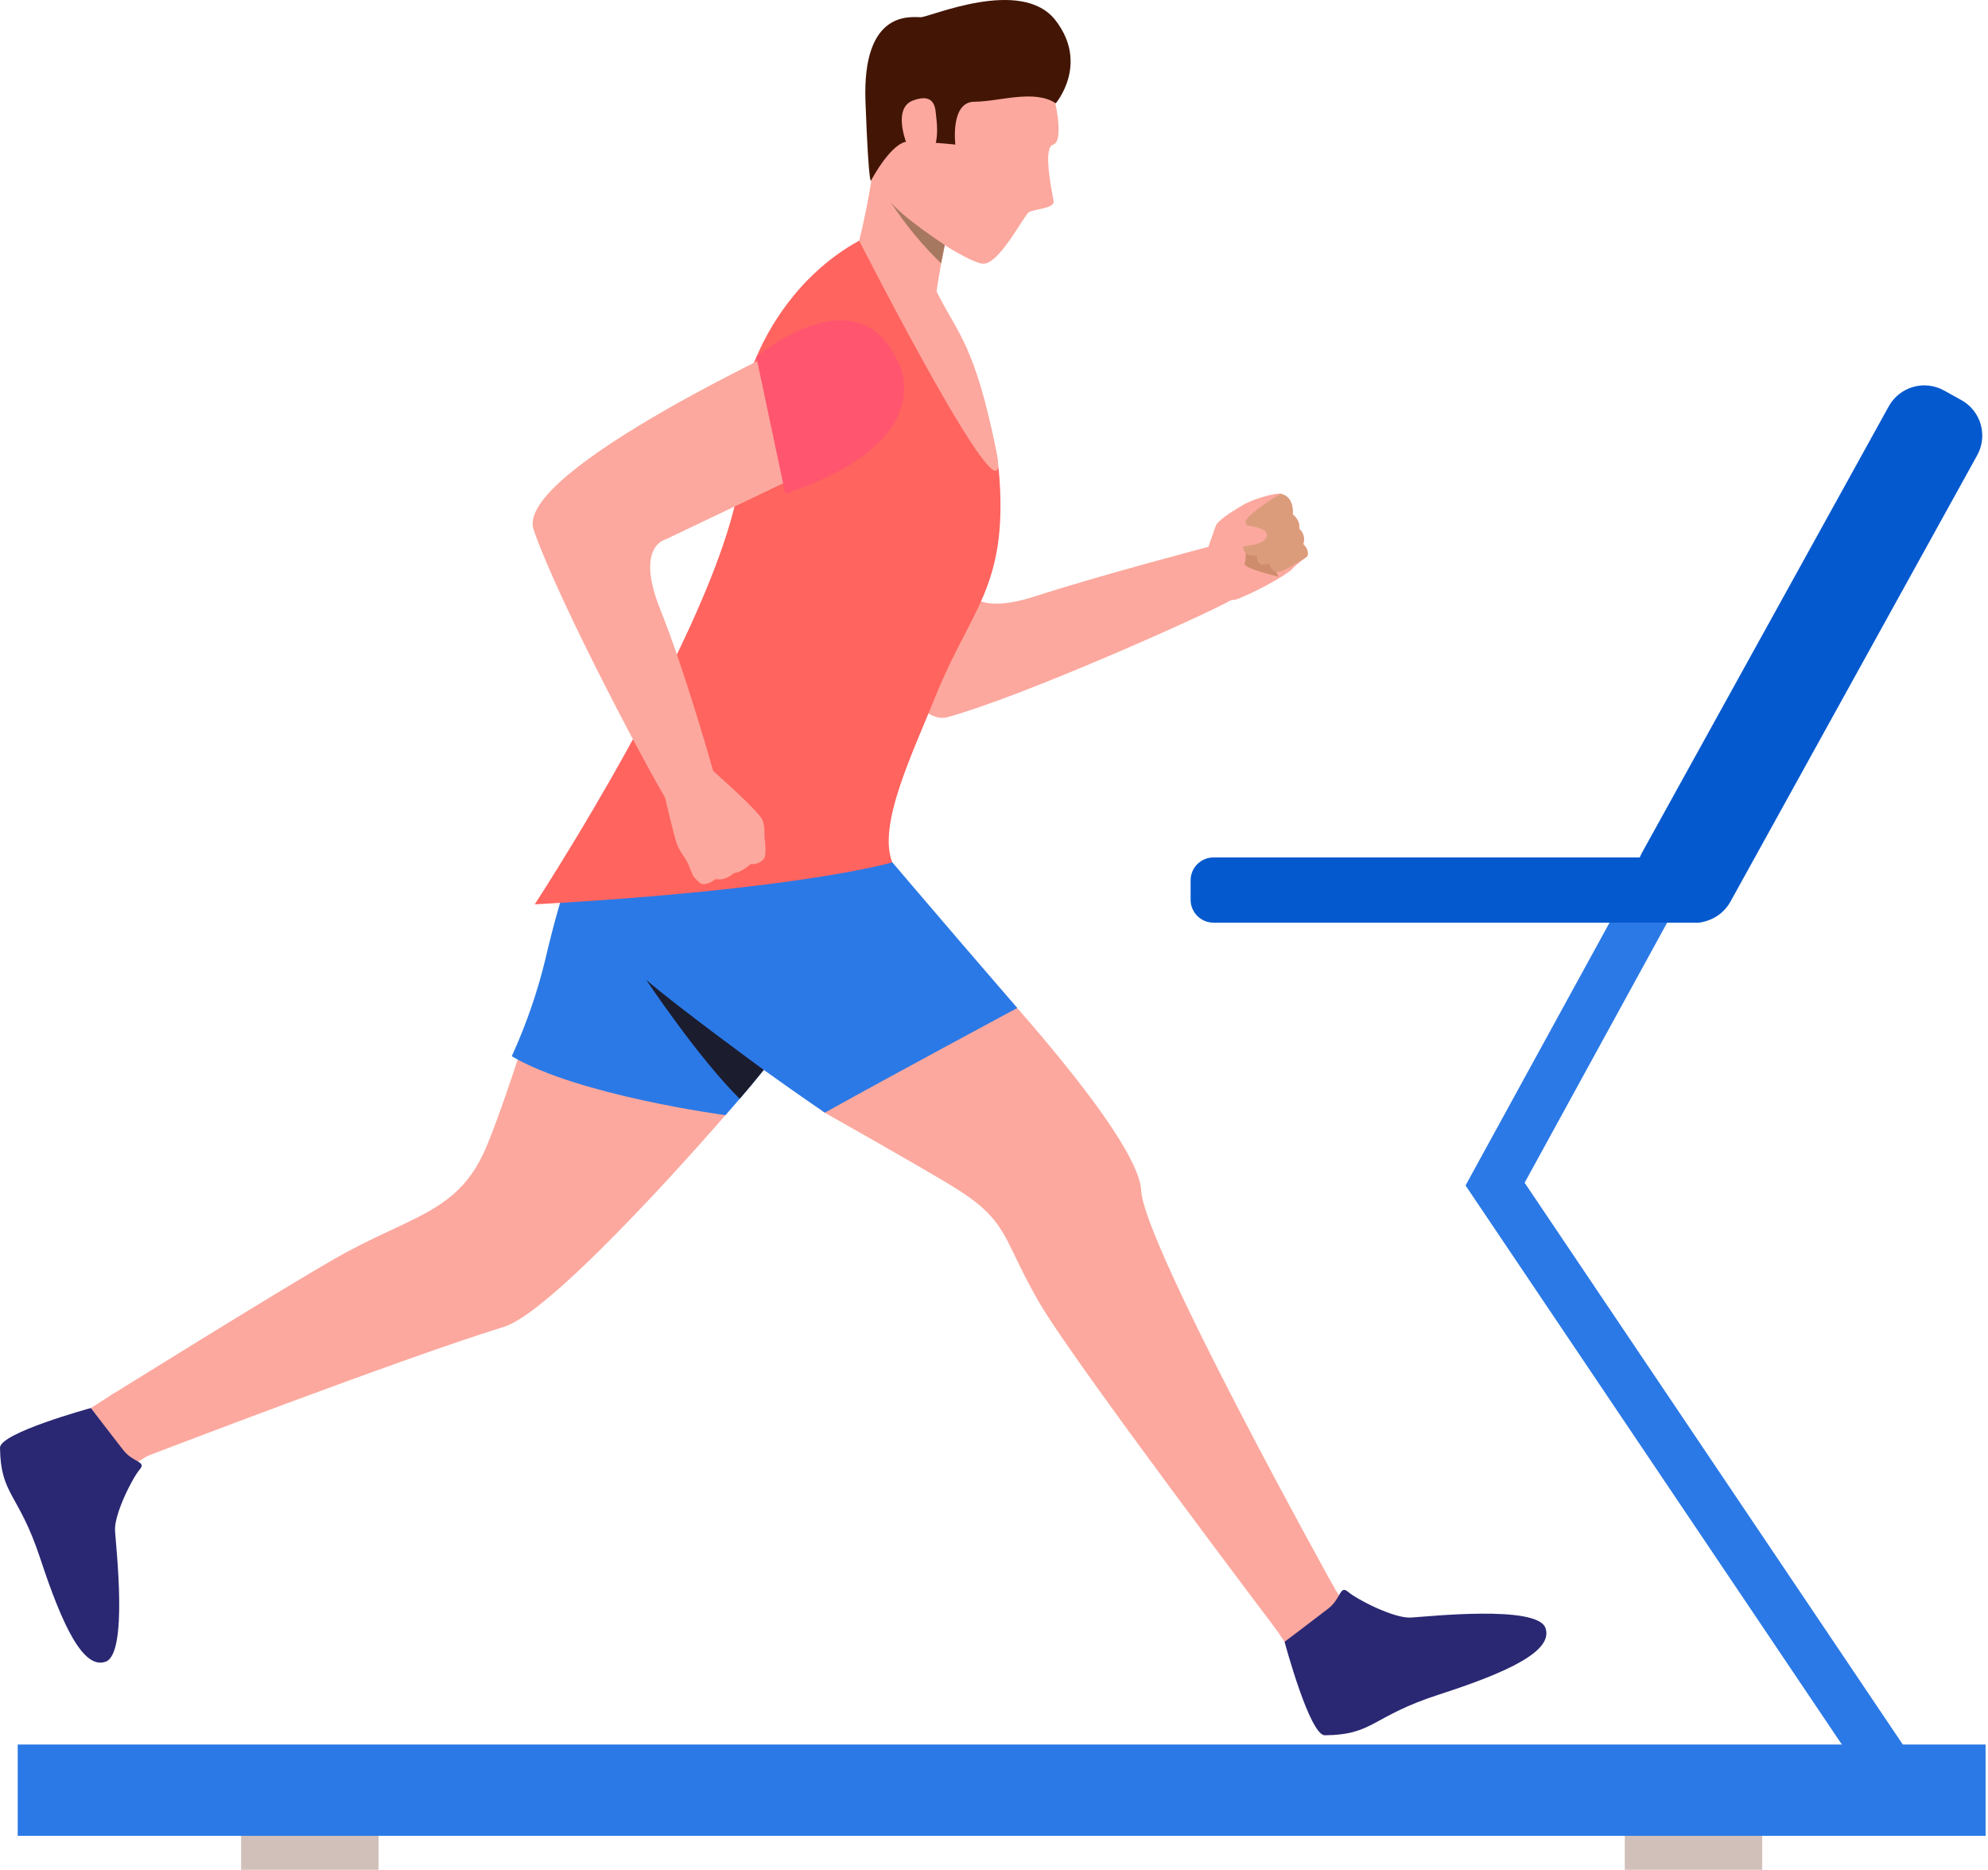 <svg width="134" height="126" viewBox="0 0 134 126" fill="none" xmlns="http://www.w3.org/2000/svg">
<path d="M7.73 93.859L6.126 94.882L8.958 98.715L10.526 97.751L7.73 93.859Z" fill="#FCA89E"/>
<path d="M6.127 94.882C6.127 94.882 7.672 96.909 8.327 97.738C8.982 98.568 9.898 98.472 9.417 99.025C8.936 99.578 7.689 102.026 7.753 103.146C7.818 104.266 8.646 111.416 7.125 111.975C5.604 112.534 4.185 109.482 2.716 105.028C1.247 100.574 0.046 100.786 3.00843e-05 97.561C-0.016 96.557 6.127 94.882 6.127 94.882Z" fill="#2A2873"/>
<path d="M118.781 120.288H109.518V126H118.781V120.288Z" fill="#D1C0BA"/>
<path d="M16.251 126H25.514V120.287H16.251V126Z" fill="#D1C0BA"/>
<path d="M48.899 75.146C48.899 75.146 37.53 88.311 33.974 89.41C26.97 91.571 9.937 98.112 9.937 98.112L7.423 94.055C7.423 94.055 18.386 87.224 22.49 84.865C27.539 81.96 30.716 81.793 32.622 77.649C33.897 74.876 36.885 65.21 36.885 65.21L48.899 75.146Z" fill="#FCA89E"/>
<path d="M85.692 109.306L86.761 110.896L90.55 107.953L89.543 106.399L85.692 109.306Z" fill="#FCA89E"/>
<path d="M55.375 66.884C55.375 66.884 54.873 67.639 53.974 68.862C53.471 69.545 52.846 70.373 52.117 71.298C51.913 71.556 51.701 71.823 51.481 72.097C50.98 72.725 50.438 73.372 49.859 74.046C49.545 74.408 49.231 74.775 48.903 75.146C48.789 75.132 38.959 73.817 34.494 71.176C35.449 69.091 36.204 66.921 36.747 64.694C37.864 59.863 39.715 54.15 41.445 52.353C42.893 50.843 55.375 66.884 55.375 66.884Z" fill="#2B79E6"/>
<path d="M81.116 37.803C81.116 37.803 81.832 35.742 81.95 35.431C82.068 35.12 82.83 34.584 83.757 34.045C84.684 33.506 86.178 33.192 86.343 33.274C86.508 33.355 86.715 33.362 86.943 33.777C87.083 34.052 87.15 34.36 87.138 34.669C87.138 34.669 87.661 35.049 87.574 35.634C87.716 35.759 87.817 35.924 87.864 36.108C87.912 36.291 87.904 36.484 87.841 36.663C87.841 36.663 88.297 37.044 88.105 37.503C88.105 37.503 87.345 38.042 87.12 38.322C86.896 38.601 85.235 39.613 83.494 40.337C83.494 40.337 81.603 41.211 81.116 37.803Z" fill="#FCA89E"/>
<path d="M83.953 36.558C83.953 36.558 84.027 37.65 83.894 37.972C83.76 38.294 86.162 38.859 86.162 38.859C86.162 38.859 85.281 36.498 83.953 36.558Z" fill="#CF8C6C"/>
<path d="M80.365 38.587C80.365 38.587 81.199 37.802 81.567 37.118C81.934 36.435 83.593 40.032 83.593 40.032C83.593 40.032 81.522 40.117 80.608 40.758C79.694 41.399 80.365 38.587 80.365 38.587Z" fill="#FCA89E"/>
<path d="M86.094 33.406C86.094 33.406 83.779 34.829 83.963 35.231C84.002 35.34 84.067 35.436 84.154 35.513C84.24 35.589 84.344 35.642 84.456 35.668L83.769 36.688C83.769 36.688 83.695 37.618 84.731 37.428C84.731 37.428 84.574 38.29 85.549 37.986C85.549 37.986 85.699 38.601 86.178 38.542C86.657 38.482 88.107 37.503 88.107 37.503C88.107 37.503 88.321 37.159 87.843 36.663C87.907 36.484 87.916 36.291 87.868 36.107C87.821 35.923 87.719 35.758 87.576 35.634C87.576 35.634 87.688 35.117 87.139 34.669C87.139 34.669 87.296 33.497 86.344 33.274C86.343 33.274 86.192 33.345 86.094 33.406Z" fill="#DB9C7C"/>
<path d="M82.019 35.378C82.019 35.378 83.878 35.233 84.929 35.601C85.166 35.682 85.381 35.806 85.4 36.059C85.419 36.312 85.064 36.649 84.261 36.752C83.458 36.856 82.468 37.357 82.468 37.357C82.468 37.357 81.607 37.224 82.019 35.378Z" fill="#FCA89E"/>
<path d="M59.09 24.333L65.091 39.503C65.091 39.503 65.389 41.605 69.773 40.185C74.246 38.735 81.449 36.85 81.449 36.85C81.449 36.85 83.518 40.13 82.989 40.438C81.458 41.332 68.987 46.931 63.843 48.333C59.759 49.446 51.957 28.569 51.957 28.569L59.09 24.333Z" fill="#FCA89E"/>
<path d="M65.98 65.066C65.98 65.066 76.731 76.497 76.918 80.213C77.105 83.928 89.958 107.032 89.958 107.032L86.102 109.909C86.102 109.909 72.503 91.956 70.107 87.871C67.436 83.315 68.139 82.302 63.969 79.798C61.353 78.227 55.375 74.858 55.375 74.858L65.98 65.066Z" fill="#FCA89E"/>
<path d="M58.356 56.007C58.356 56.007 63.523 62.095 68.568 67.925C68.568 67.925 60.158 72.437 55.599 74.979C55.599 74.979 38.658 63.551 37.498 59.467C36.922 57.451 58.356 56.007 58.356 56.007Z" fill="#2B79E6"/>
<path d="M63.1 46.82C61.476 50.843 59.141 55.599 60.147 58.113C60.147 58.113 53.99 59.951 36.044 60.941C36.044 60.941 40.493 54.138 44.37 46.614C44.571 46.221 44.772 45.828 44.97 45.433C47.124 41.133 49.008 36.704 49.707 33.252C49.855 32.517 49.567 31.771 49.566 31.053C49.562 30.123 49.632 29.194 49.775 28.275C50.28 24.978 51.725 21.897 53.938 19.402C54.239 19.063 54.554 18.742 54.88 18.437C55.793 17.569 56.813 16.823 57.916 16.215C59.661 17.18 61.242 18.413 62.602 19.871C62.891 20.186 66.942 26.25 67.369 32.242C67.883 39.571 65.404 41.118 63.1 46.82Z" fill="#FF645F"/>
<path d="M86.586 110.636C86.586 110.636 88.685 109.054 89.543 108.387C90.401 107.719 90.305 106.784 90.872 107.274C91.439 107.765 93.945 109.067 95.095 109.003C96.245 108.938 103.602 108.135 104.168 109.7C104.733 111.265 101.588 112.706 97.001 114.189C92.413 115.672 92.622 116.902 89.302 116.935C88.276 116.954 86.586 110.636 86.586 110.636Z" fill="#2A2873"/>
<path d="M70.984 6.3C70.984 6.3 71.831 9.493 70.97 9.757C70.258 9.97 70.948 13.069 71.017 13.565C71.086 14.062 69.699 14.076 69.35 14.302C69.001 14.528 67.317 17.915 66.208 17.768C65.099 17.62 60.654 14.764 59.661 13.072C58.668 11.38 59.074 4.902 60.585 2.503C62.096 0.104 69.474 0.717 70.984 6.3Z" fill="#FCA89E"/>
<path d="M63.845 15.746C63.845 15.746 63.777 16.044 63.688 16.508C63.617 16.85 63.531 17.281 63.441 17.747C63.204 19.012 62.97 20.539 63.031 21.26C63.154 22.607 57.917 16.211 57.917 16.211C58.637 13.286 59.089 10.302 59.267 7.295C59.534 2.415 63.845 15.746 63.845 15.746Z" fill="#FCA89E"/>
<path d="M71.163 6.962C71.163 6.962 73.427 4.311 71.144 1.367C68.861 -1.577 62.693 1.149 62.069 1.16C61.446 1.171 58.103 0.597 58.337 6.855C58.571 13.113 58.733 12.129 58.733 12.129C58.733 12.129 60.104 9.53 61.221 9.538C62.434 9.538 64.395 9.743 64.395 9.743C64.395 9.743 64.033 6.856 65.681 6.855C67.329 6.853 69.727 5.992 71.163 6.962Z" fill="#421504"/>
<path d="M63.099 7.824C63.048 7.428 63.099 6.181 61.528 6.776C59.956 7.372 61.323 10.413 61.548 10.508C61.773 10.602 63.523 11.158 63.099 7.824Z" fill="#FCA89E"/>
<path d="M63.68 16.508C63.609 16.85 63.523 17.28 63.434 17.747C62.14 16.491 60.991 15.094 60.008 13.582C60.761 14.594 63.68 16.508 63.68 16.508Z" fill="#A77860"/>
<path d="M51.479 72.097C50.978 72.725 50.436 73.372 49.858 74.046C47.047 71.264 43.561 66.034 43.561 66.034C45.669 67.855 51.479 72.097 51.479 72.097Z" fill="#1B1C2E"/>
<path d="M59.589 29.326L44.865 36.35C44.865 36.35 42.788 36.792 44.504 41.063C46.255 45.428 48.189 52.366 48.189 52.366C48.189 52.366 45.497 54.773 45.153 54.267C44.158 52.801 37.72 40.741 35.97 35.704C34.581 31.709 54.876 22.497 54.876 22.497L59.589 29.326Z" fill="#FCA89E"/>
<path d="M60.51 24.333C60.51 24.333 63.625 29.698 52.932 33.261L50.98 24.058C50.98 24.058 57.726 18.324 60.51 24.333Z" fill="#FF556F"/>
<path d="M57.91 16.211C57.91 16.211 68.48 36.977 67.168 30.457C65.694 23.136 64.541 22.5 63.126 19.633L57.91 16.211Z" fill="#FCA89E"/>
<path d="M133.838 117.558H1.194V123.711H133.838V117.558Z" fill="#2B79E6"/>
<path d="M127.676 122.795L98.784 79.884L124.664 32.664L127.651 34.301L102.767 79.702L130.502 120.892L127.676 122.795Z" fill="#2B79E6"/>
<path d="M114.367 57.781H81.796C80.943 57.781 80.252 58.472 80.252 59.325V60.631C80.252 61.484 80.943 62.175 81.796 62.175H114.367C115.22 62.175 115.912 61.484 115.912 60.631V59.325C115.912 58.472 115.22 57.781 114.367 57.781Z" fill="#0559CE"/>
<path d="M112.919 61.834L111.744 61.184C111.109 60.833 110.64 60.244 110.439 59.547C110.238 58.85 110.323 58.102 110.674 57.467L127.311 27.381C127.485 27.067 127.719 26.789 128 26.565C128.281 26.341 128.603 26.175 128.948 26.076C129.294 25.976 129.655 25.946 130.012 25.986C130.369 26.027 130.714 26.137 131.029 26.311L132.202 26.96C132.517 27.134 132.794 27.368 133.018 27.648C133.242 27.929 133.408 28.252 133.508 28.597C133.607 28.942 133.637 29.303 133.597 29.66C133.556 30.017 133.446 30.363 133.272 30.677L116.636 60.765C116.285 61.399 115.696 61.868 114.999 62.069C114.302 62.269 113.554 62.185 112.919 61.834Z" fill="#0559CE"/>
<path d="M47.229 59.537C47.229 59.537 46.799 59.195 46.684 58.953C46.684 58.953 46.508 58.499 46.37 58.183C46.323 58.083 46.28 57.996 46.247 57.943C46.109 57.723 45.738 57.28 45.553 56.656C45.367 56.032 44.818 53.718 44.818 53.718L46.807 53.058L48.079 51.959C48.079 51.959 51.13 54.655 51.369 55.215C51.392 55.267 51.412 55.319 51.429 55.373C51.586 55.867 51.495 56.301 51.547 56.57C51.565 56.669 51.685 57.669 51.479 57.88C51.373 58.008 51.236 58.107 51.081 58.167C50.926 58.228 50.758 58.248 50.593 58.226C50.593 58.226 50.007 58.791 49.46 58.835C49.46 58.835 48.935 59.376 48.239 59.237C48.233 59.24 47.641 59.729 47.229 59.537Z" fill="#FCA89E"/>
</svg>

